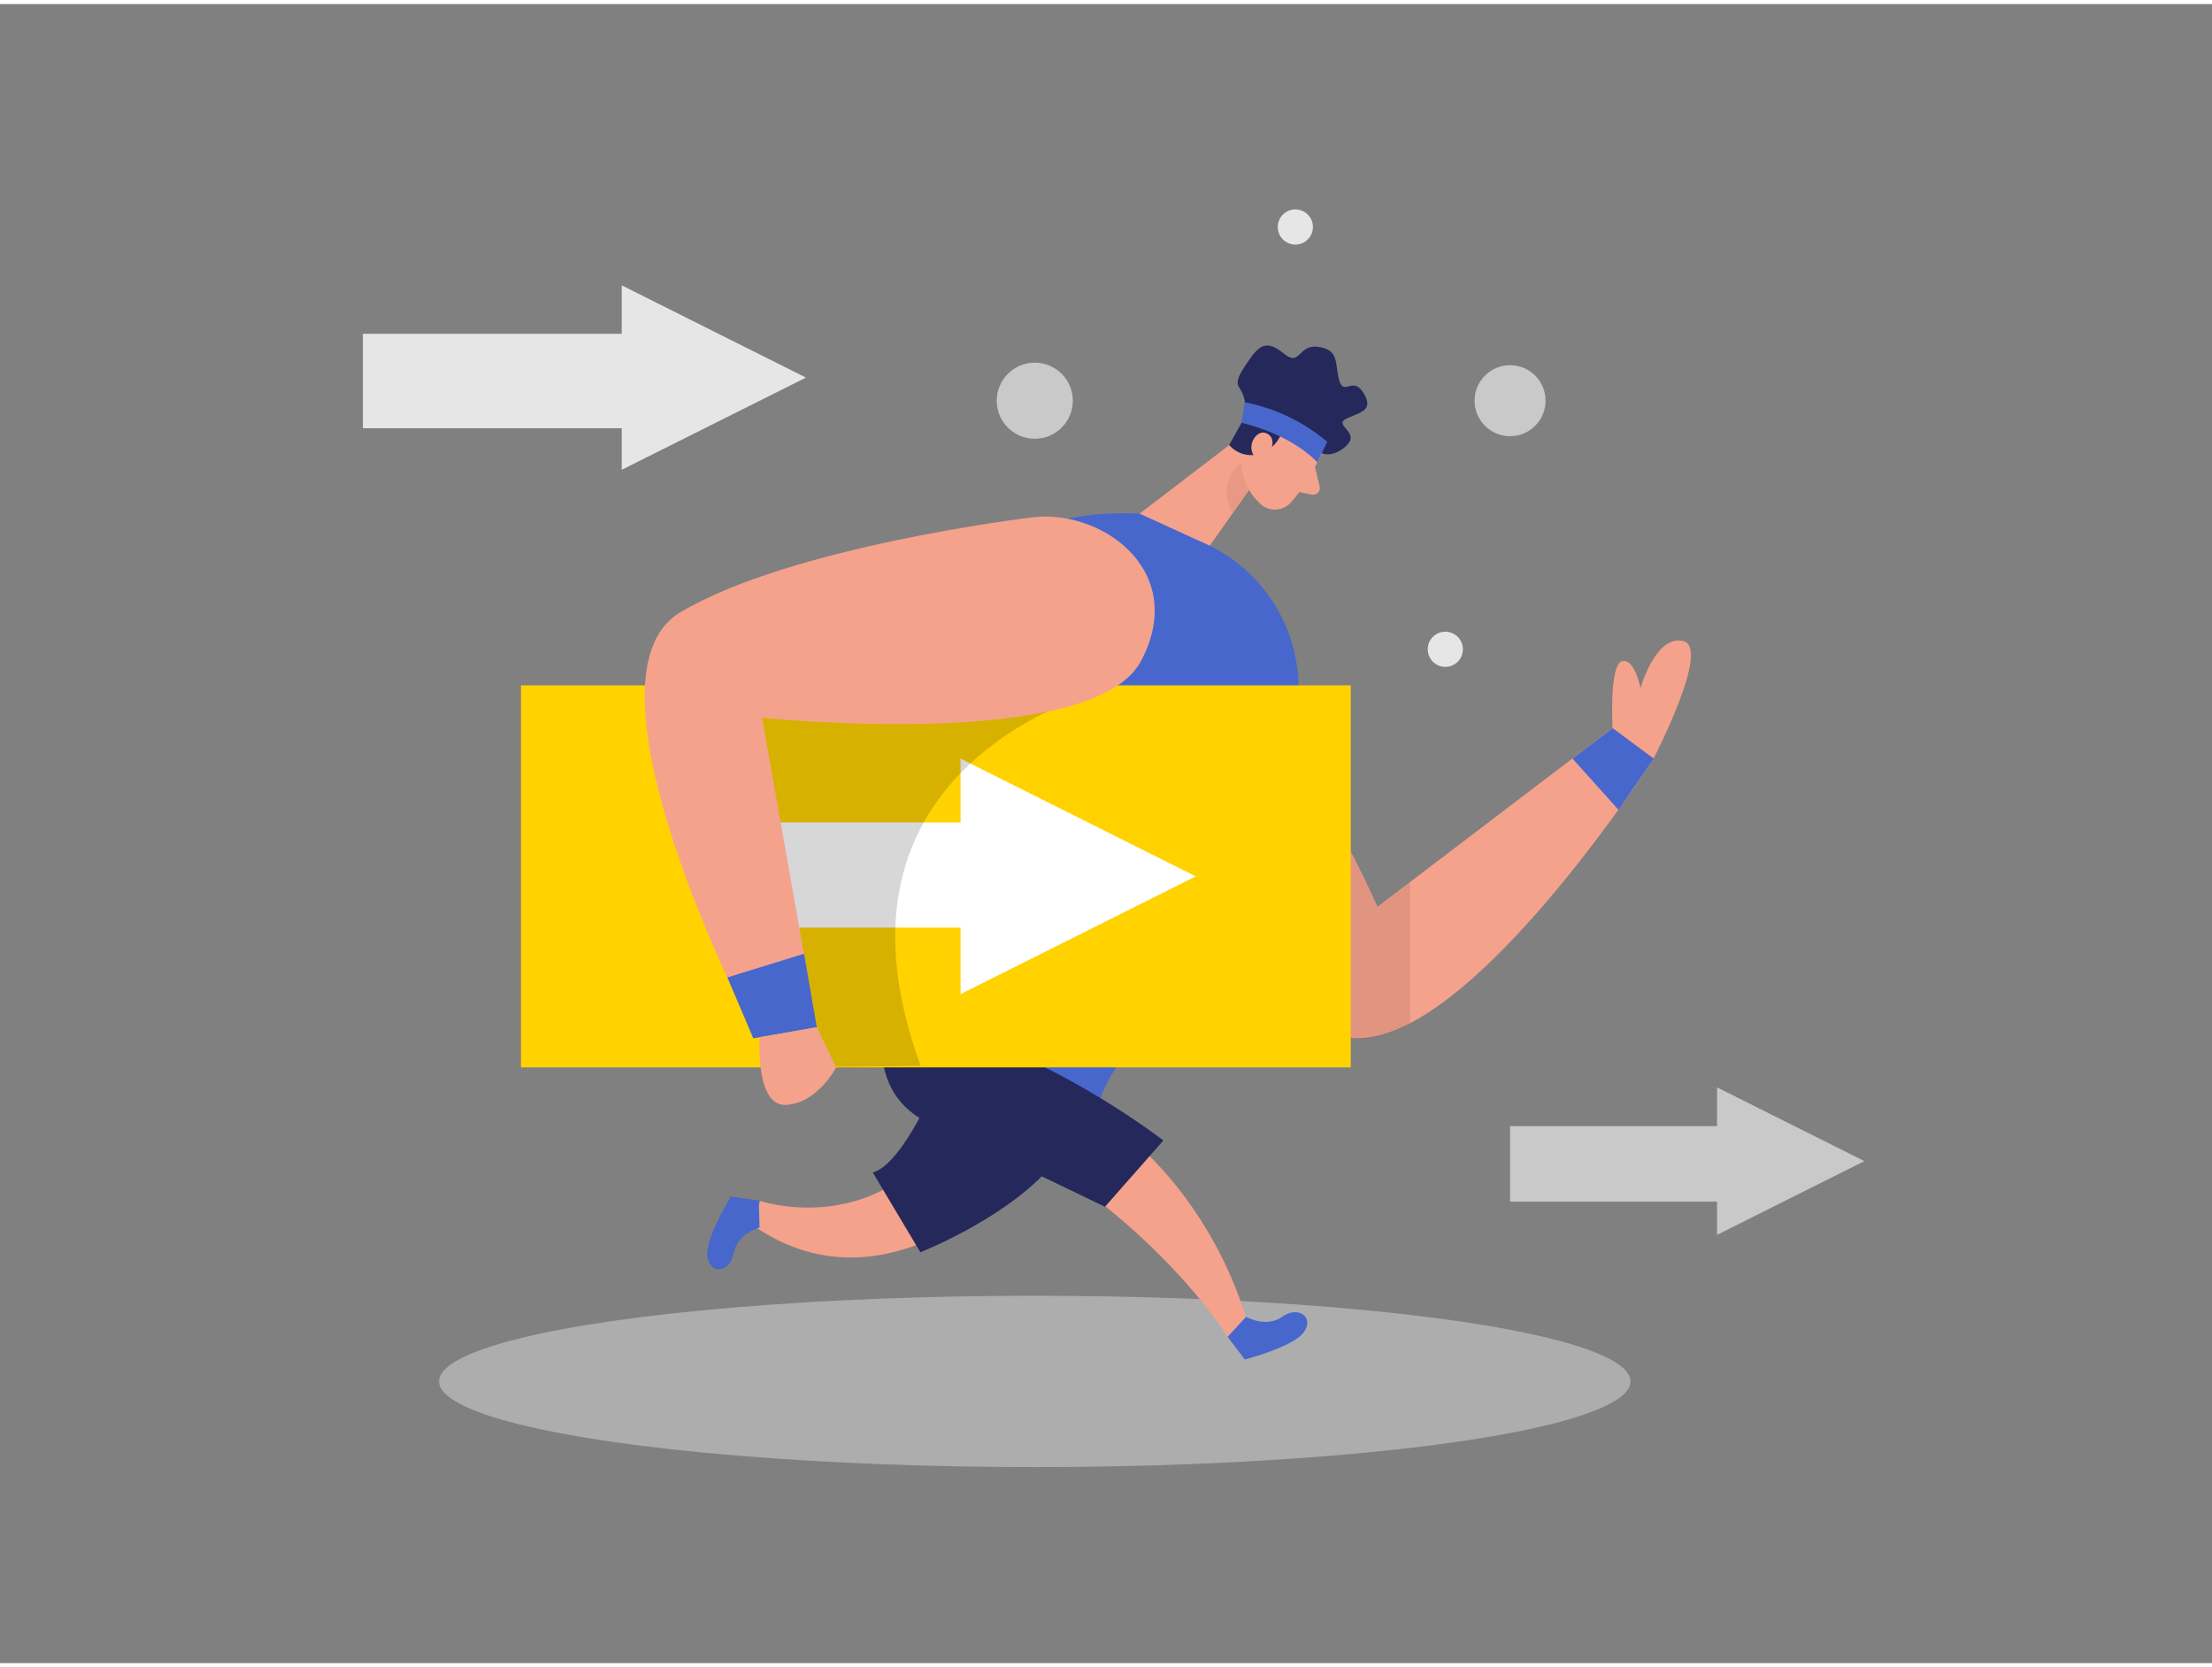 <svg id="Layer_1" data-name="Layer 1" xmlns="http://www.w3.org/2000/svg" viewBox="0 0 400 300" width="406" height="306" class="illustration styles_illustrationTablet__1DWOa"><rect x="0" y="0" width="400" height="300" fill="#808080" stroke="none"/><title>#7 moving forward</title><path d="M193.64,139.35s26.08,34.92,46.35,46.24S299,136.44,299,136.44l-7.44-5.51-42.46,32.3s-24.41-54.85-43-54.26S185.63,129.28,193.64,139.35Z" fill="#f4a28c"></path><ellipse cx="187.12" cy="249.06" rx="107.72" ry="15.49" fill="#e6e6e6" opacity="0.45"></ellipse><path d="M237.77,83.63l.86,3.56a1.23,1.23,0,0,1-1.45,1.5l-2.94-.6Z" fill="#f4a28c"></path><path d="M240,79.15s-3,7.09-6.6,11a3.87,3.87,0,0,1-5.48.23c-1.94-1.82-4-4.84-2.86-8.84l1.15-7a6.94,6.94,0,0,1,6.19-5.08C237.73,68.71,242.09,74.92,240,79.15Z" fill="#f4a28c"></path><polygon points="226.41 76.6 206.08 92.14 215.58 102.42 226.2 87.43 226.41 76.6" fill="#f4a28c"></polygon><path d="M224.51,75.73l-2.23,4a5.24,5.24,0,0,0,6.56,1.15,6.44,6.44,0,0,0,3.34-6.22s-.42,2.92,2.5,2.6,4.29.5,3.57,2.19,2.14,3.14,5.07.55-2.31-3.79.11-5,5.1-1.41,3.15-4.64-3.57.66-4.41-2.36.07-5.4-3.69-6-3.28,3.61-6.19,1.29-4.24-2.12-6.46,1.14c-1.45,2.12-2.52,3.68-1.76,4.89A6.22,6.22,0,0,1,224.51,75.73Z" fill="#24285b"></path><path d="M229.68,81.09S231,78.45,229,77.6s-4.06,3-1.57,4.74Z" fill="#f4a28c"></path><path d="M191,196s24.39,10.31,34.3,41.37L222,241s-12.41-20.41-40.82-36.19Z" fill="#f4a28c"></path><path d="M189.42,207.31s-26.64,32.25-53.36,13.46l1.4-4.34s28.15,9.41,39.36-24.63Z" fill="#f4a28c"></path><path d="M225.9,87.86A9.44,9.44,0,0,1,224.52,83s-4.69,2.94-1.66,9.14Z" fill="#ce8172" opacity="0.31"></path><path d="M206.08,92.14l12.68,5.79a28.85,28.85,0,0,1,16,27.83c-.45,6.91-2,10.24-4.16,20.1-2.62,11.86-2.39,24.28-12.43,31.11-7.52,5.11-17.47,13.41-19.71,22.68l-38-18.17S143.71,89.25,206.08,92.14Z" fill="#4767CD"></path><path d="M160.5,181.48s-5.25,15,7.75,21,31.56,15,31.56,15l10.57-12A146.2,146.2,0,0,0,160.5,181.48Z" fill="#24285b"></path><rect x="94.21" y="123.19" width="150.05" height="69.08" fill="#ffd200"></rect><polygon points="216.24 157.73 173.7 136.44 173.7 147.98 129.06 147.98 129.06 167 173.7 167 173.7 179.03 216.24 157.73" fill="#fff"></polygon><path d="M202.17,123.19S145.63,135.44,166.5,192l-27.09.23L132.94,150l3.31-31.5Z" opacity="0.16"></path><path d="M186.23,92.87S143,98.05,123,110s13.14,75.7,13.14,75.7L147,180.93l-9.19-51.88s59.72,6.21,68.49-10.2S199,91,186.23,92.87Z" fill="#f4a28c"></path><polygon points="131.54 176.01 145.4 171.72 147.71 185.02 136.22 187.02 131.54 176.01" fill="#4767CD"></polygon><path d="M170,193.59s-6.51,16.12-12.17,17.69l8.6,14.42s14.43-5.66,22.72-14.52C189.17,211.18,178.52,192.59,170,193.59Z" fill="#24285b"></path><path d="M225.33,237.38s3.61,2.06,6.5,0,5.83,0,4,2.71-10.73,5-10.73,5L222,241Z" fill="#4767CD"></path><path d="M137.35,221.26s-4,1-4.65,4.53-4.16,4.1-4.76.85,4.22-11,4.22-11l5.06.7Z" fill="#4767CD"></path><path d="M291.6,130.93s-.62-11.39,1.68-12.08,3.38,4.85,3.38,4.85,2.7-9.73,7.74-8.52S299,136.44,299,136.44Z" fill="#f4a28c"></path><path d="M137.37,186.82s-.86,12.6,4.83,12.24,9-6.79,9-6.79L147.71,185Z" fill="#f4a28c"></path><polygon points="291.6 130.93 284.36 136.44 292.68 145.7 299.04 136.44 291.6 130.93" fill="#4767CD"></polygon><path d="M255,158.77v25.51s-5.22,3.31-10.74,2.72V153.16l4.88,10.07Z" opacity="0.08"></path><path d="M225.09,72A32.74,32.74,0,0,1,240,79.15l-1.79,3.71S234,78,224.51,75.73Z" fill="#4767CD"></path><polygon points="145.74 67.54 112.43 50.86 112.43 59.62 65.62 59.62 65.62 76.7 112.43 76.7 112.43 84.21 145.74 67.54" fill="#e6e6e6"></polygon><polygon points="337.14 209.22 310.5 195.89 310.5 202.9 273.07 202.9 273.07 216.55 310.5 216.55 310.5 222.56 337.14 209.22" fill="#c9c9c9"></polygon><circle cx="187.12" cy="71.72" r="6.88" fill="#c9c9c9"></circle><circle cx="234.24" cy="40.31" r="3.18" fill="#e6e6e6"></circle><circle cx="273.07" cy="71.72" r="6.42" fill="#c9c9c9"></circle><circle cx="261.36" cy="116.67" r="3.18" fill="#e6e6e6"></circle></svg>